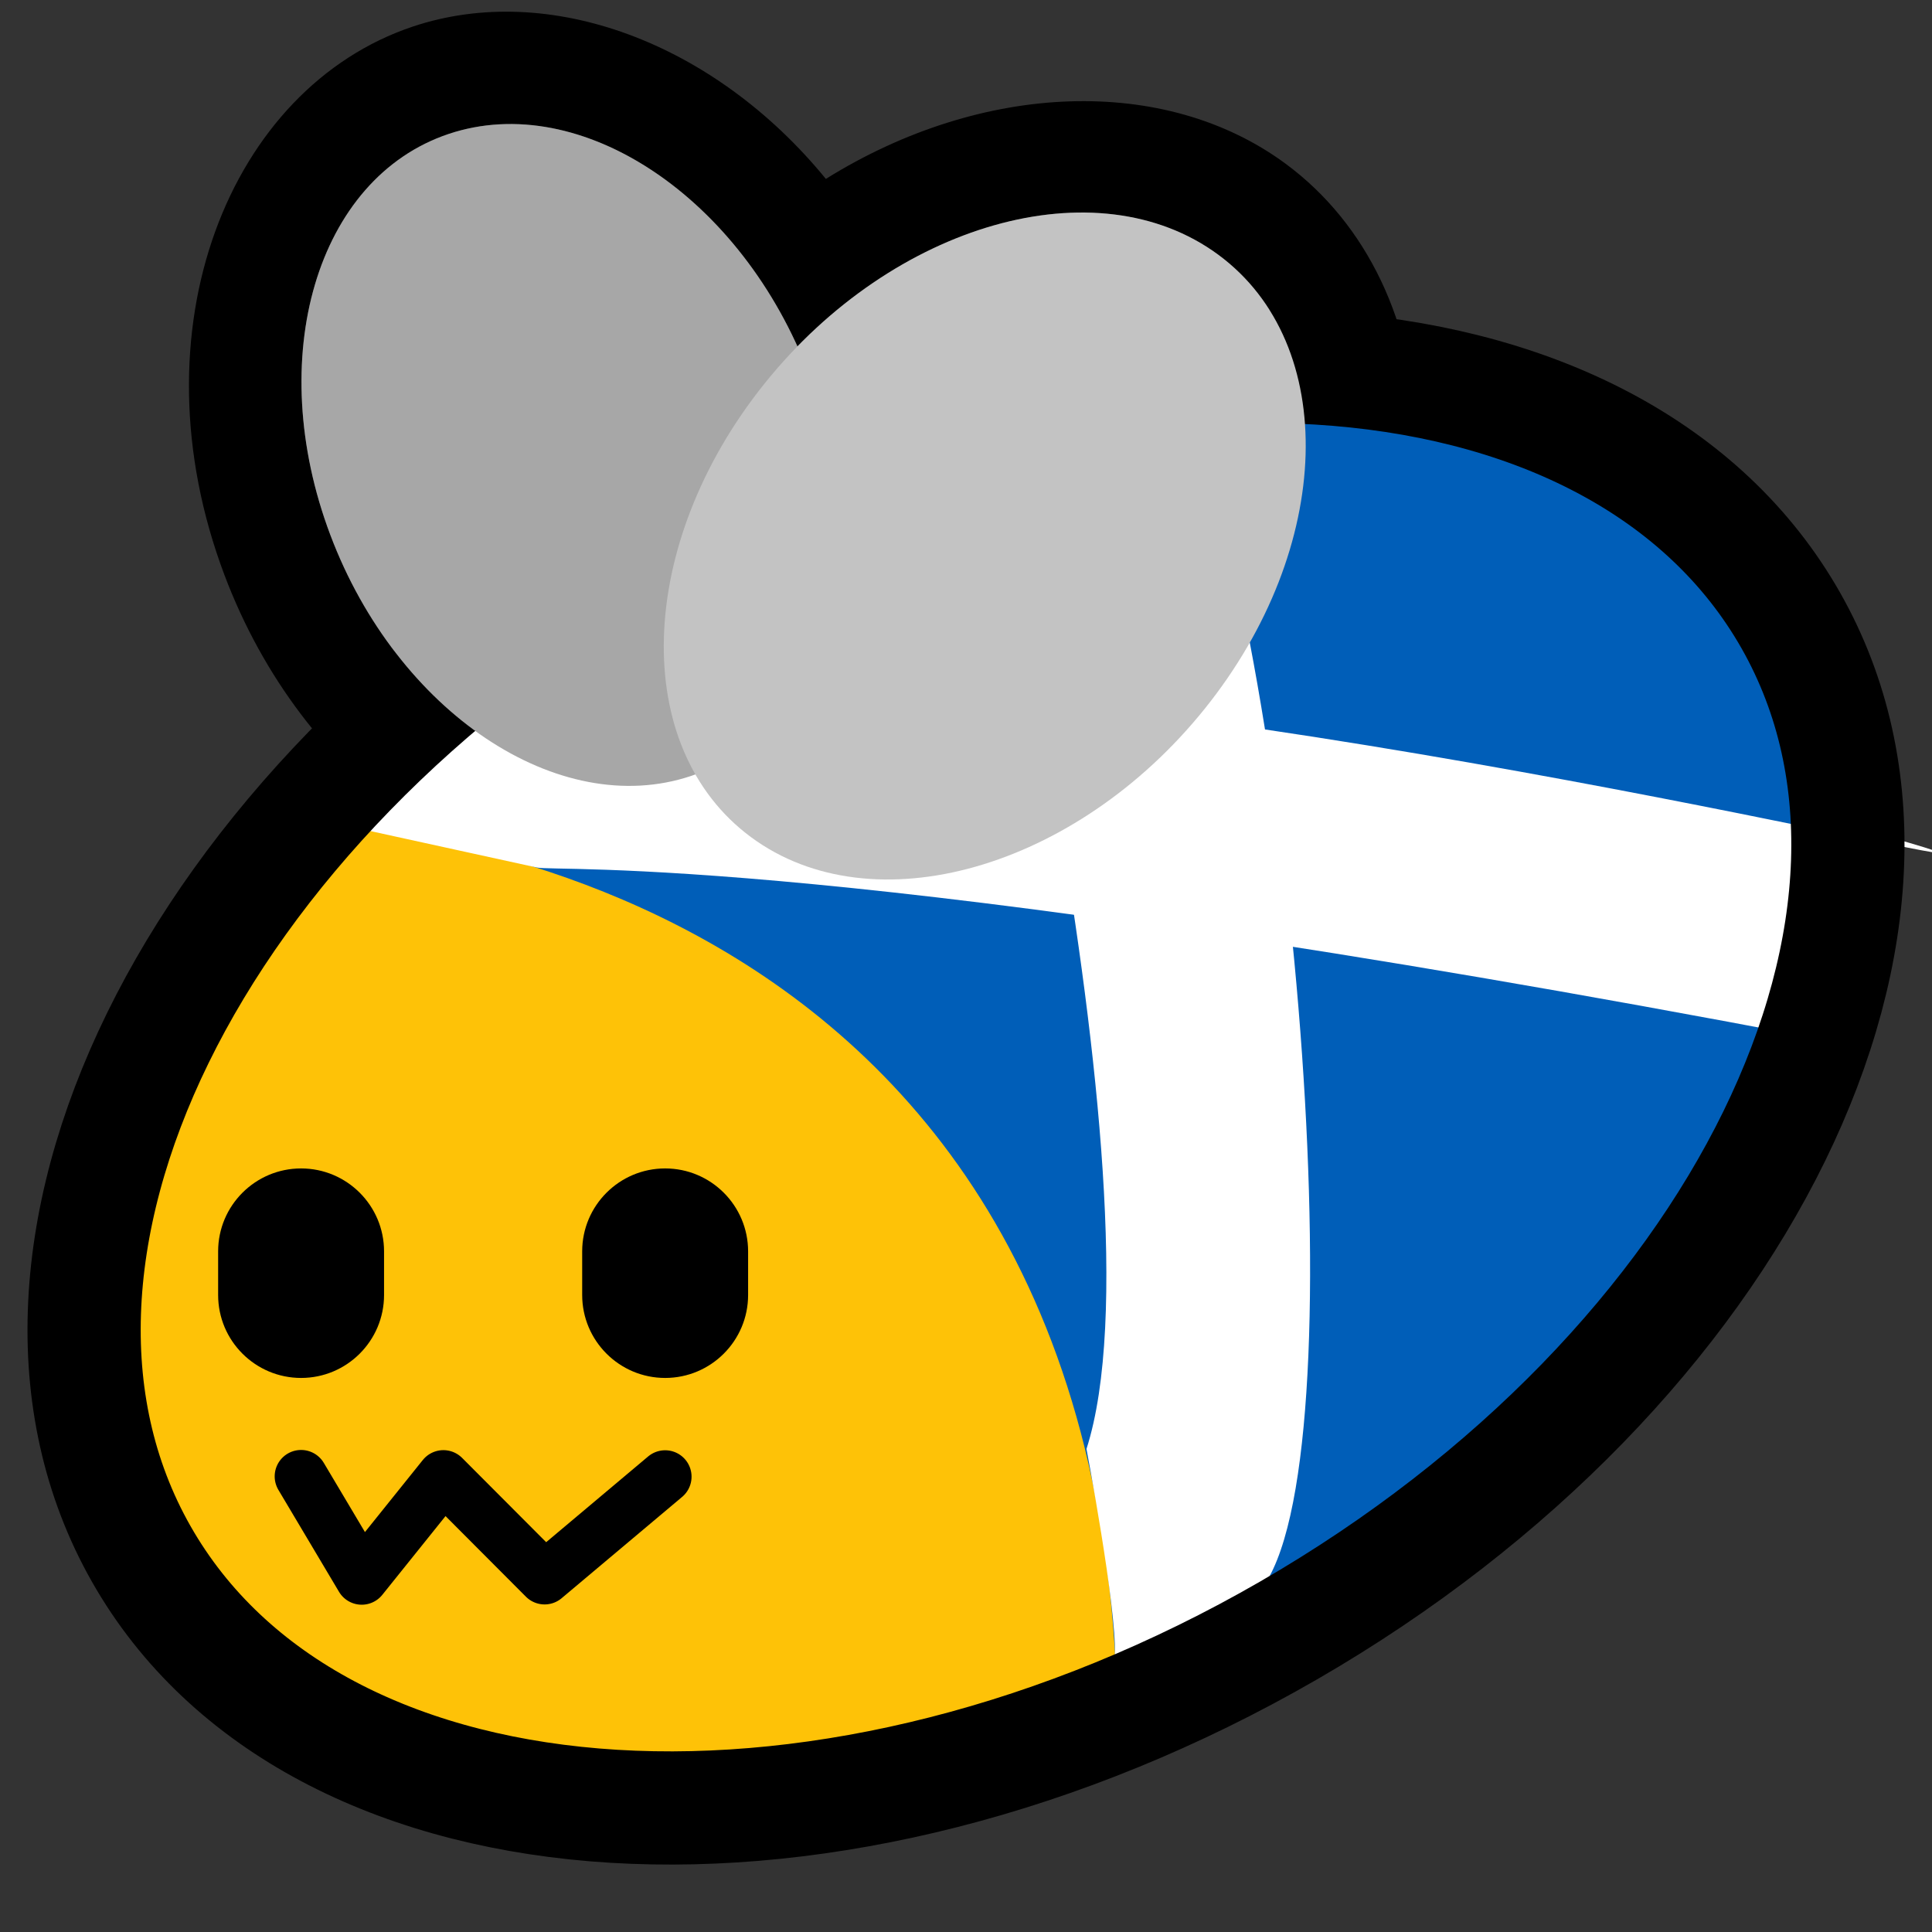 <?xml version="1.0" encoding="UTF-8" standalone="no"?>
<!DOCTYPE svg PUBLIC "-//W3C//DTD SVG 1.1//EN" "http://www.w3.org/Graphics/SVG/1.1/DTD/svg11.dtd">
<svg width="100%" height="100%" viewBox="0 0 256 256" version="1.1" xmlns="http://www.w3.org/2000/svg" xmlns:xlink="http://www.w3.org/1999/xlink" xml:space="preserve" xmlns:serif="http://www.serif.com/" style="fill-rule:evenodd;clip-rule:evenodd;stroke-linecap:round;stroke-linejoin:round;stroke-miterlimit:1.5;">
    <rect x="0" y="0" width="256" height="256" fill="#333333" stroke="none"/>
    <rect id="blobbee_flag_scotland" x="0" y="0" width="256" height="256" style="fill:none;"/>
    <clipPath id="_clip1">
        <rect x="0" y="0" width="256" height="256"/>
    </clipPath>
    <g clip-path="url(#_clip1)">
        <path id="Wings-outline" serif:id="Wings outline" d="M85.911,118.96C64.22,119.951 40.081,103.608 29.74,76.187C17.462,43.633 30.423,11.638 54.705,3.519C72.712,-2.502 94.597,5.565 109.433,23.705C130.196,10.768 154.388,9.924 170.338,21.686C192.186,37.798 194.54,74.364 171.369,103.256C148.655,131.579 112.048,138.809 90.631,123.014C88.938,121.766 87.365,120.412 85.911,118.96ZM92.141,102.617C93.99,105.847 96.453,108.67 99.534,110.942C115.64,122.82 142.585,115.171 159.667,93.871C176.749,72.572 177.541,45.636 161.435,33.758C146.642,22.849 122.705,28.412 105.665,45.894C96.041,24.687 76.012,12.211 59.461,17.745C41.949,23.6 34.92,47.416 43.775,70.894C52.629,94.372 74.036,108.68 91.548,102.824C91.747,102.758 91.945,102.689 92.141,102.617Z"/>
        <path id="Body" d="M85.271,72.055C145.288,37.404 213.16,41.534 236.743,81.272C260.326,121.009 230.747,181.404 170.729,216.054C110.712,250.705 42.84,246.576 19.257,206.838C-4.326,167.1 25.253,106.706 85.271,72.055Z" style="fill:rgb(254,194,7);"/>
        <g id="Stripes">
            <path d="M130.484,58.678C129.182,59.714 224.237,55.348 233.164,152.161C280.7,24.744 130.957,49.08 130.484,58.678Z" style="fill:rgb(0,94,184);"/>
            <path d="M233.164,153.168C227.465,59.753 132.786,57.55 133.303,54.776L98.021,67.843C97.65,68.059 199.817,68.867 216.414,176.145L230.249,154.847" style="fill:rgb(0,94,184);"/>
            <path d="M195.162,198.811L216.216,176.145C212.218,65.928 95.621,64.01 95.622,64.051L76.931,75.077C76.182,75.758 196.619,85.829 195.162,198.811Z" style="fill:rgb(0,94,184);"/>
            <path d="M78.512,75.161L58.353,90.89C58.353,90.89 174.247,102.428 173.015,214.93L194.78,200.34C202.854,88.75 77.286,76.105 75.505,77.508" style="fill:rgb(0,94,184);"/>
            <path d="M54.023,93.034L38.908,109.103C38.908,109.103 145.595,110.065 148.028,226.085L173.015,214.93C177.278,98.938 57.487,94.267 54.023,93.034Z" style="fill:rgb(0,94,184);"/>
        </g>
        <path d="M71.126,114.947C73.737,115.572 110.206,112.717 240.861,137.627C260.165,141.307 240.162,107.366 242.042,108.57C294.313,123.219 197.728,97.436 124.5,91.558C118.053,91.041 54.327,88.049 43.809,96.588C39.123,100.392 45.011,109.024 48.744,110.046L71.126,114.947Z" style="fill:white;"/>
        <path d="M143.965,191.994C143.965,191.994 147.942,212.869 147.733,219.293C149.841,218.559 164.961,214.803 168.189,208.919C180.014,187.355 170.961,82.881 155.305,48.544C144.962,48.043 128,48.544 128,48.544C128,48.544 154.96,157.658 143.965,191.994Z" style="fill:white;"/>
        <path id="Body-outline" serif:id="Body outline" d="M85.271,72.055C145.288,37.404 213.16,41.534 236.743,81.272C260.326,121.009 230.747,181.404 170.729,216.054C110.712,250.705 42.84,246.576 19.257,206.838C-4.326,167.1 25.253,106.706 85.271,72.055Z" style="fill:none;stroke:black;stroke-width:15px;"/>
        <g id="Wings">
            <path id="Back-wing" serif:id="Back wing" d="M59.461,17.745C76.973,11.89 98.38,26.197 107.234,49.675C116.089,73.154 109.06,96.969 91.548,102.824C74.036,108.68 52.629,94.372 43.775,70.894C34.92,47.416 41.949,23.6 59.461,17.745Z" style="fill:rgb(167,167,167);"/>
            <path id="Front-wing" serif:id="Front wing" d="M161.435,33.758C177.541,45.636 176.749,72.572 159.667,93.871C142.585,115.171 115.64,122.82 99.534,110.942C83.427,99.064 84.219,72.128 101.301,50.829C118.383,29.529 145.328,21.88 161.435,33.758Z" style="fill:rgb(195,195,195);"/>
        </g>
        <g id="Face">
            <path id="Mouth" d="M39.896,195.627L47.929,209.133L58.753,195.651L72.162,209.096L88.135,195.667" style="fill:none;stroke:black;stroke-width:7px;"/>
            <path id="Right-eye" serif:id="Right eye" d="M99.128,165.816L99.128,171.592C99.128,177.659 94.202,182.585 88.135,182.585C82.068,182.585 77.142,177.659 77.142,171.592L77.142,165.816C77.142,159.749 82.068,154.823 88.135,154.823C94.202,154.823 99.128,159.749 99.128,165.816Z"/>
            <path id="Left-eye" serif:id="Left eye" d="M50.889,165.816L50.889,171.592C50.889,177.659 45.963,182.585 39.896,182.585C33.828,182.585 28.903,177.659 28.903,171.592L28.903,165.816C28.903,159.749 33.828,154.823 39.896,154.823C45.963,154.823 50.889,159.749 50.889,165.816Z"/>
        </g>
    </g>
</svg>
